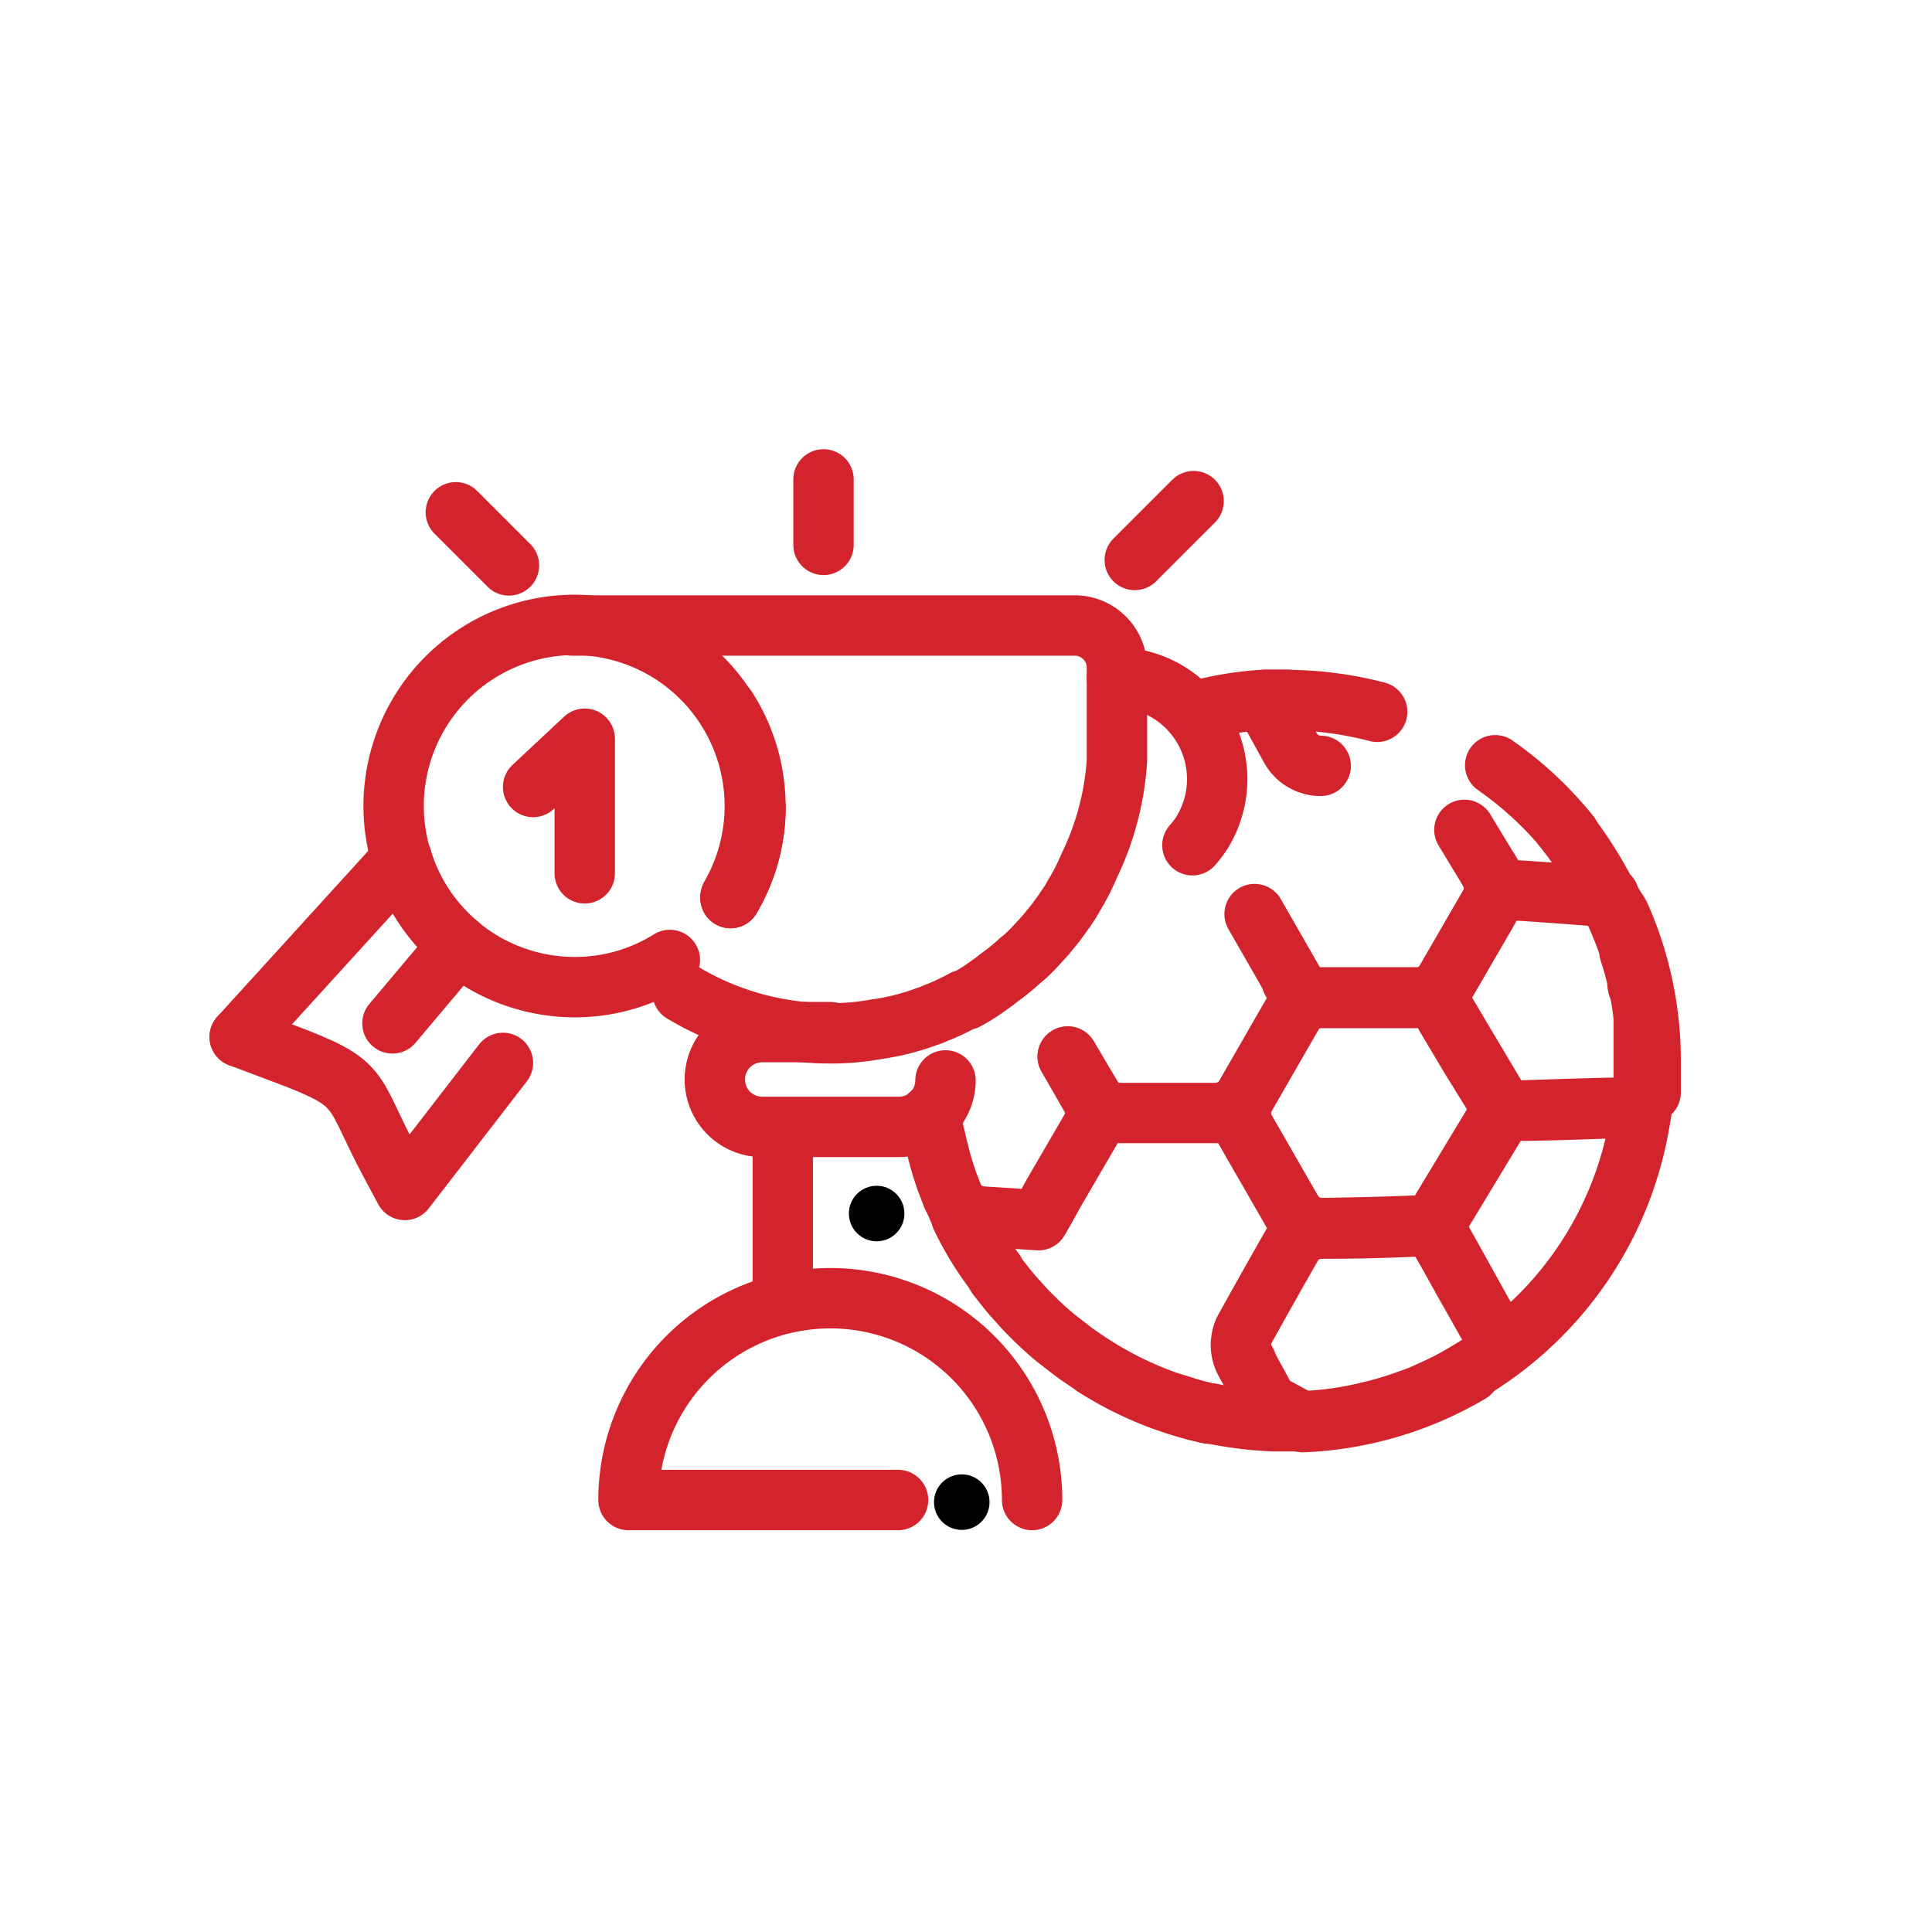 <?xml version="1.0" encoding="utf-8"?><!-- Uploaded to: SVG Repo, www.svgrepo.com, Generator: SVG Repo Mixer Tools -->
<svg width="800px" height="800px" viewBox="0 0 64 64" id="Layer_1" data-name="Layer 1" xmlns="http://www.w3.org/2000/svg"><defs><style>.cls-1{fill:none;stroke:#d3232c;stroke-linecap:round;stroke-linejoin:round;stroke-width:2px;}</style></defs><title>soccer, football, fifa, cup, trophy</title><path class="cls-1" d="M42.65,23.18c-.24,0-.49,0-.73,0a11.51,11.51,0,0,0-2.41.4"/><path class="cls-1" d="M53.3,29.68c0,.1.1.2.14.3a2.14,2.14,0,0,1,.09.2,1.69,1.69,0,0,1,.12.25c.07.15.13.3.19.45l0,.07.07.22.07.23,0,.07h0a.08.08,0,0,1,0,.06,9.24,9.24,0,0,1,.26.94c0,.1,0,.21.07.31.06.3.11.62.14.93,0,.1,0,.2,0,.29s0,.27,0,.4,0,.48,0,.73,0,.67,0,1a8.7,8.7,0,0,1-.12.95,11.89,11.89,0,0,1-5.76,8.39,9.29,9.29,0,0,1-1,.53l-.35.16,0,0a4.38,4.38,0,0,1-.46.18,11,11,0,0,1-1.46.44,10.67,10.67,0,0,1-2.21.3c-.17,0-.34,0-.51,0H42.2a12.25,12.25,0,0,1-2.09-.26h-.06c-.27-.06-.55-.13-.82-.22s-.47-.14-.69-.22a11.29,11.29,0,0,1-1.61-.73c-.23-.12-.46-.26-.68-.4h0c-.23-.15-.47-.31-.69-.47l-.63-.49c-.25-.21-.49-.43-.72-.66s-.21-.21-.31-.32L33.62,43c-.2-.22-.38-.46-.57-.7a.68.68,0,0,1-.1-.17,10.43,10.43,0,0,1-1.11-1.82l0-.06a2.93,2.93,0,0,1-.13-.28l-.12-.29,0,0-.2-.52c-.07-.21-.14-.42-.2-.63s-.08-.31-.12-.46-.07-.31-.11-.46-.07-.35-.09-.52a.31.31,0,0,1,0-.09h0"/><path class="cls-1" d="M41.56,30.28l1.25,2.18a1.12,1.12,0,0,1,0,1.14l-1.55,2.7a1.16,1.16,0,0,1-1,.57l-2.64,0h-.49a1.15,1.15,0,0,1-1-.54s0,0,0,0L35.37,35"/><path class="cls-1" d="M42.8,40.12l-1.54-2.68a1.14,1.14,0,0,1,0-1.14l1.55-2.69a1.15,1.15,0,0,1,1-.57l3.12,0a1.15,1.15,0,0,1,1,.56l1.54,2.59a1.13,1.13,0,0,1,0,1.17l-1.62,2.68a1.16,1.16,0,0,1-.94.56q-1.53.06-3.07.08A1.15,1.15,0,0,1,42.8,40.12Z"/><path class="cls-1" d="M48.7,45.47a11.84,11.84,0,0,1-5.54,1.64L42,46.48h0l-.75-1.37a1.15,1.15,0,0,1,0-1.11q.75-1.35,1.53-2.72a1.14,1.14,0,0,1,1-.58q1.85,0,3.71-.1h0l.51.91.5.9c.33.59.65,1.19,1,1.77"/><path class="cls-1" d="M35.37,35l.78,1.31s0,0,0,0a1.16,1.16,0,0,1,0,1.07l0,0h0c-.42.73-.85,1.46-1.26,2.17l-.23.42h0a0,0,0,0,1,0,0l-.26.45h0l-1.86-.12a1.18,1.18,0,0,1-1-.69l0,0-.2-.52c-.07-.21-.14-.42-.2-.63s-.08-.31-.12-.46-.07-.31-.11-.46-.07-.35-.09-.52,0-.07,0-.09"/><path class="cls-1" d="M41.29,45.13v0"/><path class="cls-1" d="M40.05,46.83a11.76,11.76,0,0,1-3.8-1.57h0"/><path class="cls-1" d="M49.33,28.84a1.13,1.13,0,0,1,0,1.16l-1.44,2.49a1.15,1.15,0,0,1-1,.57l-3.1,0a1.15,1.15,0,0,1-1-.57"/><path class="cls-1" d="M43.75,25.37a1.14,1.14,0,0,1-1-.59L42,23.42l-.12-.23.74,0a12,12,0,0,1,3,.39"/><path class="cls-1" d="M54.22,36.69c-1.47,0-2.95.08-4.42.11h0L48.69,35l-.78-1.31a1.15,1.15,0,0,1,0-1.16l1.26-2.17.51-.9h0q1.48.09,3,.21a1.17,1.17,0,0,1,1,.7,11.82,11.82,0,0,1,1,4.82c0,.34,0,.66,0,1"/><path class="cls-1" d="M49.68,29.42h0l-1.17-1.93"/><path class="cls-1" d="M49.53,25.35l.21.15A11.92,11.92,0,0,1,52,27.66"/><path class="cls-1" d="M49.47,44.18h0l-1-1.77-.5-.9-.19-.33a1.15,1.15,0,0,1,0-1.15l1.95-3.23h0c1.48,0,3-.07,4.42-.11"/><path class="cls-1" d="M51.77,27.39A13.48,13.48,0,0,1,54,31.48"/><path class="cls-1" d="M22.61,32.88a9.46,9.46,0,0,0,4.88,1.35A8.07,8.07,0,0,0,29,34.1a7.86,7.86,0,0,0,1.74-.44h0a1,1,0,0,0,.23-.09,6.61,6.61,0,0,0,.64-.28l.22-.11.11-.06.06,0a5.82,5.82,0,0,0,.62-.38l.35-.25h0l.07-.06.19-.14v0a6.15,6.15,0,0,0,.54-.45,3.7,3.7,0,0,0,.29-.25l.16-.16.36-.39.08-.09,0,0c.1-.13.2-.24.3-.37s.2-.27.29-.4a.47.47,0,0,0,.08-.12,3.59,3.59,0,0,0,.25-.4,7.55,7.55,0,0,0,.51-1A9.36,9.36,0,0,0,37,25.2V22.11a1.4,1.4,0,0,0-1.38-1.39H18.94"/><path class="cls-1" d="M34.19,49.69a6.68,6.68,0,1,0-13.37,0h8.93"/><path class="cls-1" d="M31.32,35.79a1.55,1.55,0,0,1-.5,1.14h0l0,0-.16.13a1.59,1.59,0,0,1-.89.27H25.25a1.57,1.57,0,1,1,0-3.14H27.5"/><line class="cls-1" x1="25.93" y1="43.04" x2="25.93" y2="37.36"/><path class="cls-1" d="M39.5,28a3.47,3.47,0,0,0,.3-.39A3.37,3.37,0,0,0,37,22.44"/><line class="cls-1" x1="39.54" y1="16.6" x2="37.59" y2="18.55"/><line class="cls-1" x1="27.28" y1="15.88" x2="27.28" y2="18.05"/><line class="cls-1" x1="15.1" y1="16.97" x2="16.86" y2="18.73"/><circle cx="29.04" cy="40.2" r="0.92"/><circle cx="31.86" cy="49.76" r="0.92"/><line class="cls-1" x1="7.94" y1="34.35" x2="13.31" y2="28.45"/><path class="cls-1" d="M16.66,35.21l-3.25,4.21-.46-.86c-1.36-2.54-.83-2.64-3.52-3.65l-1.49-.56"/><line class="cls-1" x1="15.19" y1="31.3" x2="13" y2="33.9"/><path class="cls-1" d="M24.2,29.75a6,6,0,0,0-.14-6.3"/><path class="cls-1" d="M22.19,31.8a5.93,5.93,0,0,1-3.15.9,6,6,0,0,1-6-6,6,6,0,0,1,6-6,6,6,0,0,1,5.16,9"/><path class="cls-1" d="M13.31,28.45a5.91,5.91,0,0,0,1.88,2.85"/><path class="cls-1" d="M24.2,29.75a6,6,0,0,0,.83-3"/><polyline class="cls-1" points="17.66 26.07 19.37 24.47 19.37 28.93"/></svg>
